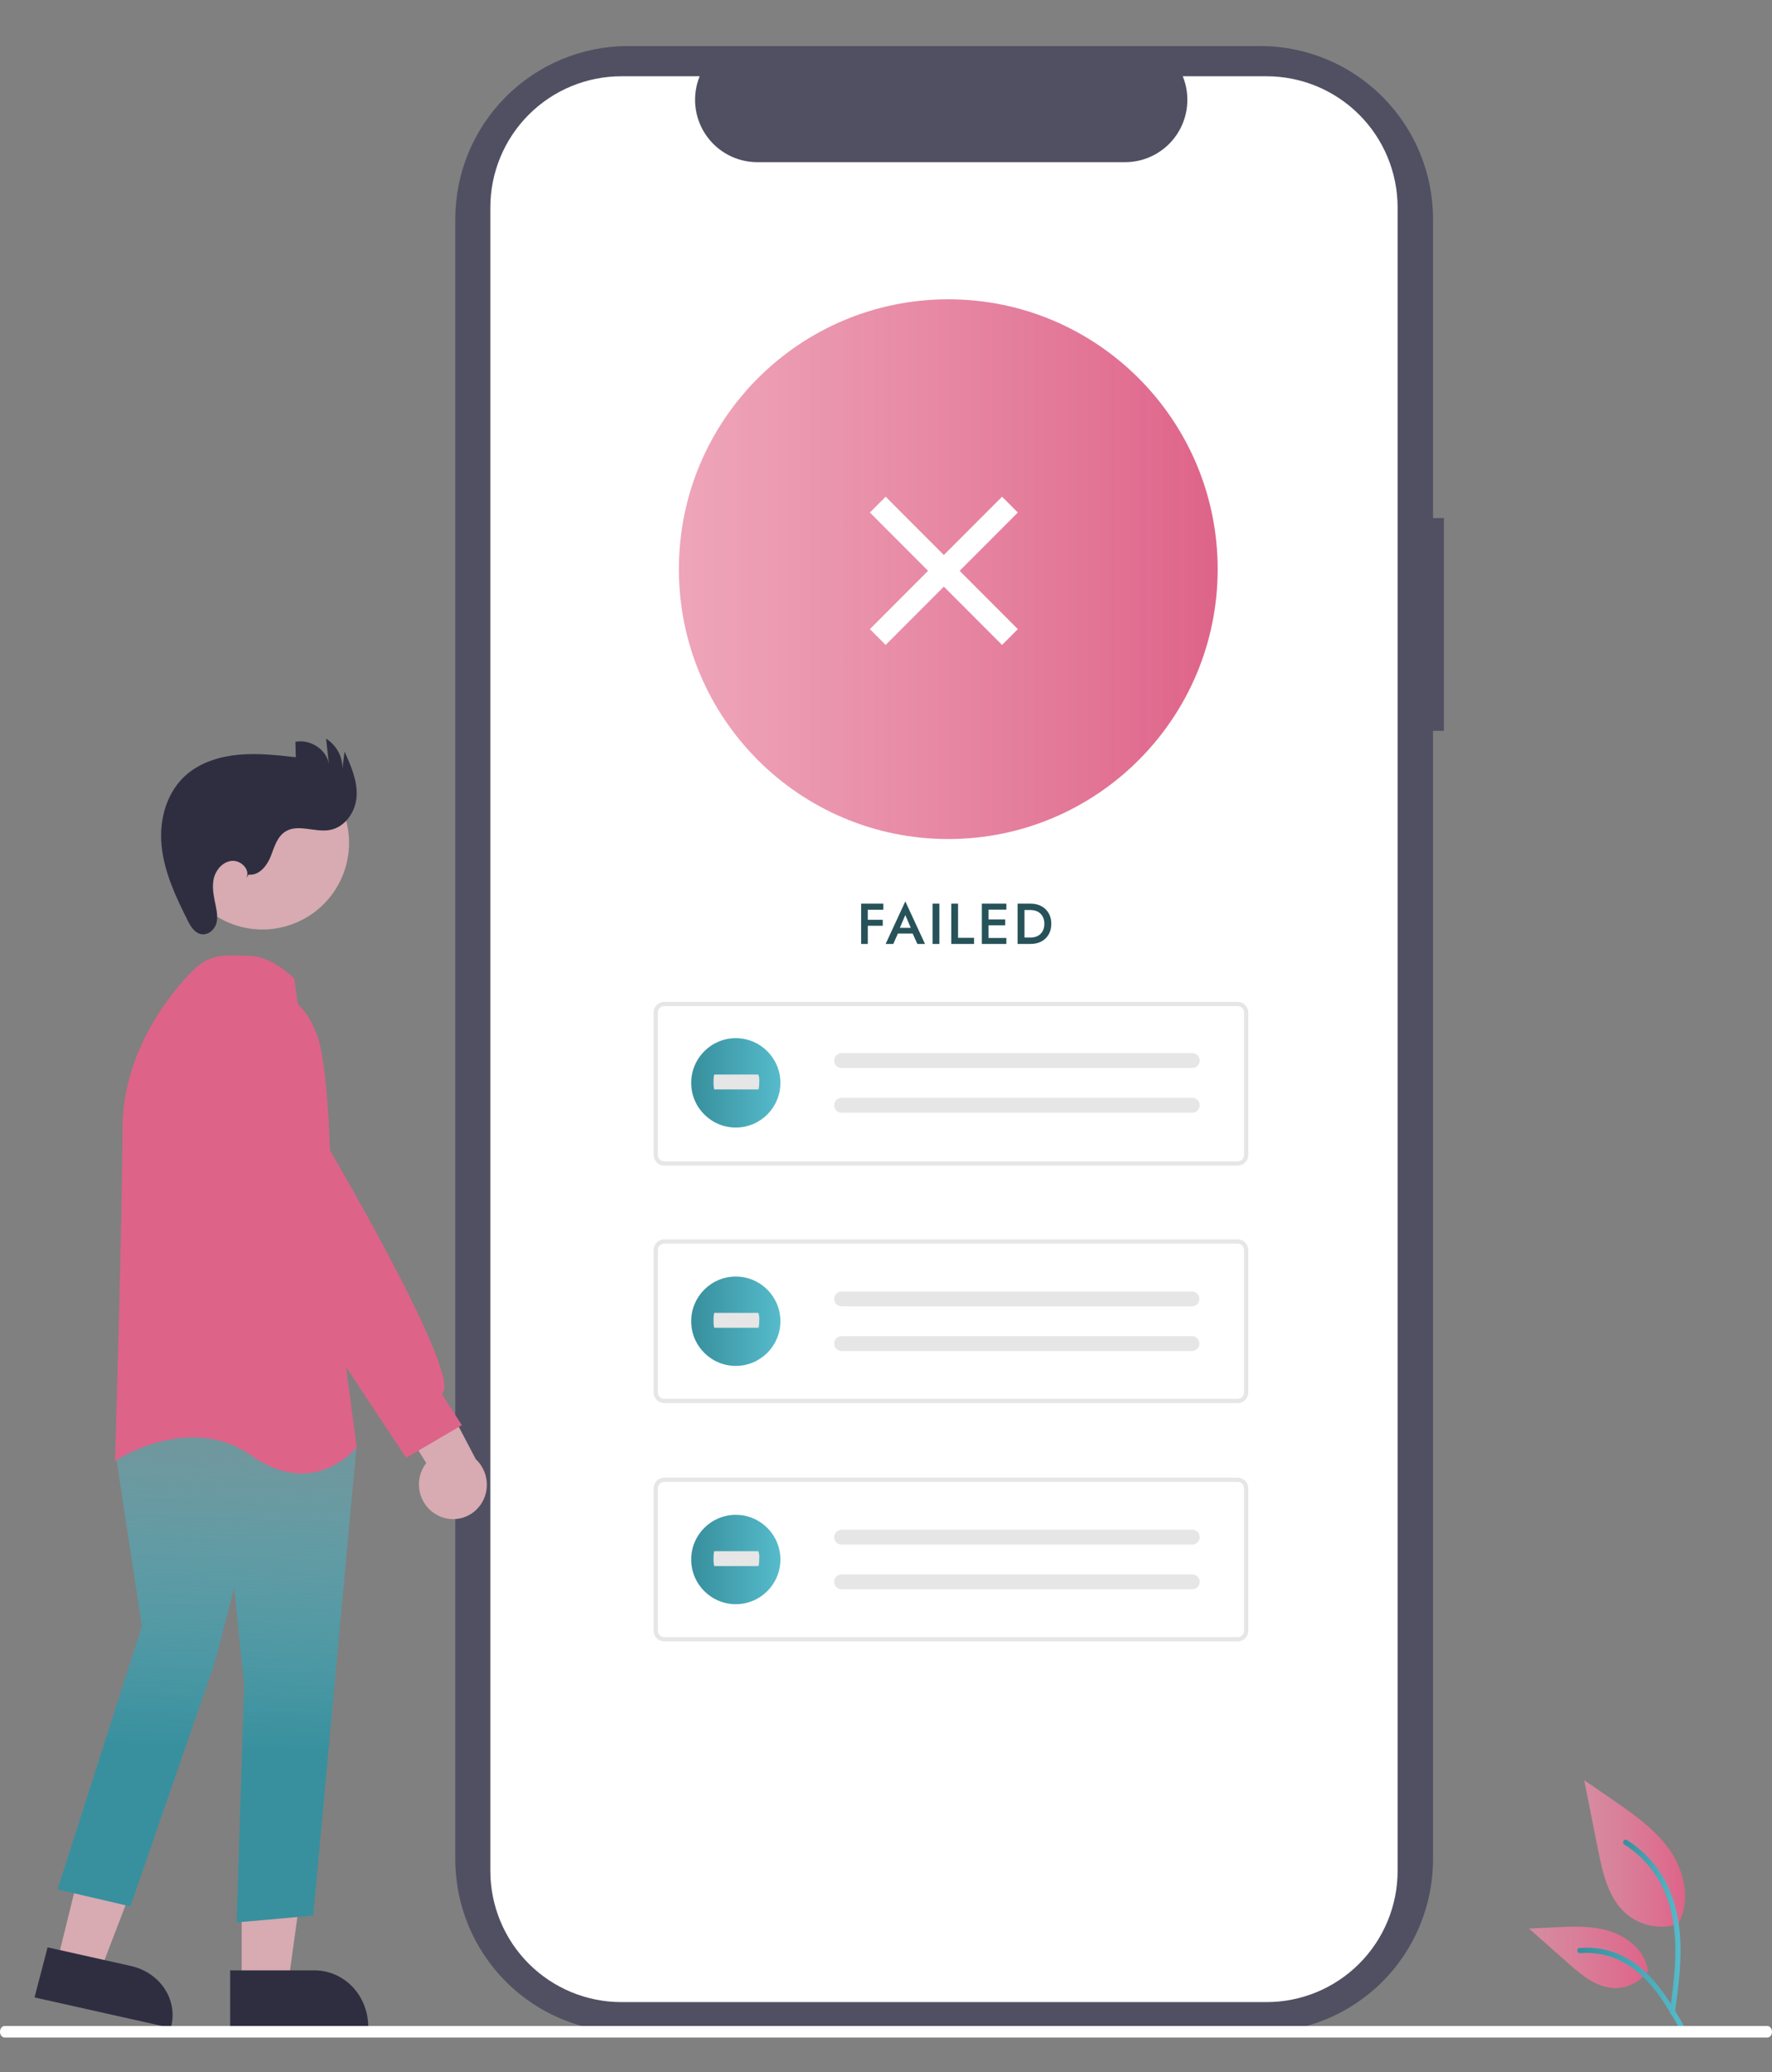 <svg width="154" height="180" viewBox="0 0 154 180" fill="none" xmlns="http://www.w3.org/2000/svg">
<rect x="0" y="0" width="154" height="180" fill="#808080" stroke="none"/>
<g clip-path="url(#clip0_57_130)">
<g clip-path="url(#clip1_57_130)">
<path d="M125.487 45.004H124.542V19.032C124.542 15.045 122.96 11.222 120.145 8.403C117.33 5.584 113.512 4 109.53 4H54.579C52.607 4 50.655 4.389 48.834 5.144C47.013 5.9 45.358 7.007 43.964 8.403C42.57 9.798 41.464 11.456 40.71 13.279C39.955 15.103 39.567 17.058 39.567 19.032V161.517C39.567 165.503 41.149 169.327 43.964 172.146C46.779 174.965 50.597 176.548 54.578 176.548H109.53C113.511 176.548 117.329 174.965 120.144 172.146C122.959 169.327 124.541 165.503 124.541 161.517V63.491H125.486L125.487 45.004Z" fill="#3F3D56" fill-opacity="0.71"/>
<path d="M121.463 18.025V162.523C121.462 165.546 120.263 168.444 118.129 170.582C115.995 172.72 113.1 173.921 110.081 173.922H54.002C50.983 173.922 48.086 172.722 45.951 170.584C43.815 168.446 42.615 165.547 42.614 162.523V18.025C42.615 15.001 43.815 12.102 45.95 9.964C48.086 7.826 50.982 6.626 54.002 6.626H60.805C60.471 7.449 60.343 8.341 60.434 9.224C60.525 10.107 60.831 10.955 61.326 11.692C61.821 12.429 62.488 13.033 63.271 13.451C64.053 13.869 64.926 14.088 65.813 14.089H97.784C98.671 14.088 99.544 13.869 100.326 13.451C101.109 13.033 101.776 12.429 102.271 11.692C102.765 10.955 103.072 10.107 103.163 9.224C103.253 8.341 103.126 7.449 102.792 6.626H110.079C113.098 6.627 115.992 7.827 118.127 9.965C120.262 12.102 121.461 15 121.463 18.023V18.025Z" fill="white"/>
<path d="M82.412 72.888C95.343 72.888 105.825 62.392 105.825 49.444C105.825 36.496 95.343 26 82.412 26C69.482 26 59 36.496 59 49.444C59 62.392 69.482 72.888 82.412 72.888Z" fill="url(#paint0_linear_57_130)"/>
<path d="M107.562 101.258H57.729C57.484 101.257 57.25 101.16 57.077 100.987C56.904 100.813 56.807 100.579 56.806 100.334V87.956C56.807 87.711 56.904 87.476 57.077 87.302C57.25 87.129 57.484 87.032 57.729 87.031H107.562C107.806 87.032 108.041 87.129 108.214 87.302C108.387 87.476 108.484 87.711 108.485 87.956V100.334C108.484 100.579 108.387 100.814 108.214 100.987C108.041 101.16 107.806 101.257 107.562 101.258V101.258ZM57.729 87.401C57.582 87.401 57.441 87.46 57.338 87.564C57.234 87.668 57.175 87.808 57.175 87.956V100.334C57.175 100.481 57.234 100.622 57.338 100.726C57.441 100.83 57.582 100.888 57.729 100.888H107.562C107.709 100.888 107.849 100.83 107.953 100.726C108.057 100.622 108.115 100.481 108.116 100.334V87.956C108.115 87.808 108.057 87.668 107.953 87.564C107.849 87.46 107.709 87.401 107.562 87.401H57.729Z" fill="#E6E6E6"/>
<path d="M73.14 91.489C72.969 91.489 72.805 91.557 72.683 91.679C72.562 91.8 72.494 91.965 72.494 92.136C72.494 92.308 72.562 92.472 72.683 92.594C72.805 92.715 72.969 92.783 73.14 92.783H103.593C103.765 92.79 103.931 92.728 104.057 92.611C104.183 92.495 104.257 92.333 104.264 92.161C104.27 91.99 104.209 91.823 104.092 91.697C103.976 91.571 103.814 91.496 103.643 91.49C103.633 91.49 103.624 91.489 103.614 91.489L73.14 91.489Z" fill="#E6E6E6"/>
<path d="M73.14 95.37C72.969 95.37 72.805 95.438 72.683 95.559C72.562 95.681 72.494 95.845 72.494 96.017C72.494 96.188 72.562 96.353 72.683 96.474C72.805 96.596 72.969 96.664 73.14 96.664H103.593C103.765 96.67 103.931 96.608 104.057 96.492C104.183 96.375 104.257 96.213 104.264 96.042C104.27 95.87 104.209 95.703 104.092 95.577C103.976 95.451 103.814 95.377 103.643 95.371C103.633 95.37 103.624 95.37 103.614 95.37L73.14 95.37Z" fill="#E6E6E6"/>
<path d="M107.562 121.889H57.729C57.484 121.889 57.25 121.791 57.077 121.618C56.904 121.445 56.807 121.21 56.806 120.965V108.587C56.807 108.342 56.904 108.107 57.077 107.934C57.25 107.761 57.484 107.663 57.729 107.663H107.562C107.806 107.663 108.041 107.761 108.214 107.934C108.387 108.107 108.484 108.342 108.485 108.587V120.965C108.484 121.21 108.387 121.445 108.214 121.618C108.041 121.791 107.806 121.889 107.562 121.889ZM57.729 108.033C57.582 108.033 57.441 108.091 57.338 108.195C57.234 108.299 57.175 108.44 57.175 108.587V120.965C57.175 121.112 57.234 121.253 57.338 121.357C57.441 121.461 57.582 121.52 57.729 121.52H107.562C107.709 121.52 107.849 121.461 107.953 121.357C108.057 121.253 108.115 121.112 108.116 120.965V108.587C108.115 108.44 108.057 108.299 107.953 108.195C107.849 108.091 107.709 108.033 107.562 108.033H57.729Z" fill="#E6E6E6"/>
<path d="M73.14 112.188C72.969 112.188 72.805 112.256 72.683 112.377C72.562 112.499 72.494 112.663 72.494 112.835C72.494 113.006 72.562 113.171 72.683 113.292C72.805 113.413 72.969 113.482 73.14 113.482H103.593C103.762 113.481 103.924 113.414 104.044 113.295C104.164 113.176 104.233 113.014 104.236 112.845C104.239 112.676 104.175 112.513 104.059 112.39C103.943 112.267 103.783 112.195 103.614 112.188H73.14V112.188Z" fill="#E6E6E6"/>
<path d="M73.14 116.069C72.969 116.069 72.805 116.138 72.683 116.259C72.562 116.38 72.494 116.545 72.494 116.716C72.494 116.888 72.562 117.052 72.683 117.174C72.805 117.295 72.969 117.363 73.14 117.363H103.593C103.762 117.362 103.924 117.295 104.044 117.176C104.164 117.057 104.233 116.896 104.236 116.727C104.239 116.558 104.175 116.394 104.059 116.271C103.943 116.149 103.783 116.076 103.614 116.07H73.14V116.069Z" fill="#E6E6E6"/>
<path d="M107.562 142.588H57.729C57.484 142.588 57.25 142.491 57.077 142.317C56.904 142.144 56.807 141.909 56.806 141.664V129.286C56.807 129.041 56.904 128.806 57.077 128.633C57.25 128.46 57.484 128.363 57.729 128.362H107.562C107.806 128.363 108.041 128.46 108.214 128.633C108.387 128.806 108.484 129.041 108.485 129.286V141.665C108.484 141.909 108.387 142.144 108.214 142.318C108.041 142.491 107.806 142.588 107.562 142.589V142.588ZM57.729 128.732C57.582 128.732 57.441 128.79 57.338 128.894C57.234 128.998 57.175 129.139 57.175 129.286V141.665C57.175 141.812 57.234 141.953 57.338 142.056C57.441 142.16 57.582 142.219 57.729 142.219H107.562C107.709 142.219 107.849 142.16 107.953 142.056C108.057 141.953 108.115 141.812 108.116 141.665V129.286C108.115 129.139 108.057 128.998 107.953 128.894C107.849 128.79 107.709 128.732 107.562 128.732H57.729Z" fill="#E6E6E6"/>
<path d="M73.14 132.888C72.969 132.888 72.805 132.956 72.683 133.077C72.562 133.198 72.494 133.363 72.494 133.535C72.494 133.706 72.562 133.871 72.683 133.992C72.805 134.113 72.969 134.181 73.14 134.181H103.593C103.678 134.185 103.763 134.171 103.842 134.142C103.922 134.112 103.995 134.067 104.057 134.01C104.119 133.952 104.17 133.882 104.205 133.805C104.241 133.728 104.261 133.645 104.264 133.56C104.267 133.475 104.254 133.39 104.224 133.31C104.195 133.231 104.15 133.158 104.092 133.095C104.035 133.033 103.965 132.983 103.888 132.947C103.811 132.912 103.728 132.892 103.643 132.888C103.633 132.888 103.624 132.888 103.614 132.888L73.14 132.888Z" fill="#E6E6E6"/>
<path d="M73.14 136.769C72.969 136.769 72.805 136.837 72.683 136.959C72.562 137.08 72.494 137.244 72.494 137.416C72.494 137.588 72.562 137.752 72.683 137.873C72.805 137.995 72.969 138.063 73.14 138.063H103.593C103.678 138.066 103.763 138.053 103.842 138.023C103.922 137.994 103.995 137.949 104.057 137.891C104.119 137.833 104.17 137.764 104.205 137.687C104.241 137.609 104.261 137.526 104.264 137.441C104.267 137.356 104.254 137.271 104.224 137.192C104.195 137.112 104.15 137.039 104.092 136.977C104.035 136.914 103.965 136.864 103.888 136.828C103.811 136.793 103.728 136.773 103.643 136.77C103.633 136.769 103.624 136.769 103.614 136.769H73.14L73.14 136.769Z" fill="#E6E6E6"/>
<path d="M145.947 167.103C145.182 167.372 144.36 167.44 143.562 167.299C142.763 167.158 142.014 166.814 141.387 166.299C139.79 164.957 139.29 162.745 138.882 160.698L137.677 154.641L140.2 156.381C142.014 157.632 143.869 158.923 145.126 160.735C146.382 162.547 146.93 165.02 145.921 166.981" fill="url(#paint1_linear_57_130)"/>
<path d="M145.557 174.857C145.875 172.54 146.201 170.194 145.978 167.853C145.781 165.773 145.147 163.742 143.857 162.077C143.173 161.195 142.34 160.439 141.396 159.844C141.15 159.688 140.923 160.079 141.168 160.233C142.801 161.267 144.065 162.794 144.776 164.593C145.561 166.594 145.688 168.775 145.552 170.9C145.47 172.185 145.296 173.462 145.122 174.737C145.108 174.794 145.117 174.855 145.146 174.907C145.175 174.958 145.223 174.997 145.279 175.015C145.337 175.03 145.398 175.022 145.45 174.993C145.502 174.963 145.54 174.914 145.557 174.857H145.557Z" fill="url(#paint2_linear_57_130)"/>
<path d="M143.272 171.14C142.943 171.639 142.492 172.045 141.962 172.32C141.432 172.594 140.84 172.726 140.243 172.705C138.71 172.632 137.432 171.561 136.281 170.544L132.879 167.535L135.131 167.427C136.75 167.349 138.412 167.277 139.956 167.777C141.499 168.277 142.921 169.481 143.203 171.079" fill="url(#paint3_linear_57_130)"/>
<path d="M146.454 176.188C144.927 173.48 143.153 170.47 139.985 169.507C139.104 169.241 138.18 169.145 137.263 169.226C136.974 169.25 137.047 169.697 137.336 169.672C138.873 169.544 140.406 169.951 141.679 170.823C142.903 171.657 143.857 172.818 144.664 174.048C145.158 174.801 145.601 175.588 146.043 176.372C146.184 176.623 146.598 176.442 146.454 176.188Z" fill="url(#paint4_linear_57_130)"/>
<path d="M63.946 97.95C66.087 97.95 67.822 96.212 67.822 94.069C67.822 91.925 66.087 90.187 63.946 90.187C61.806 90.187 60.07 91.925 60.07 94.069C60.07 96.212 61.806 97.95 63.946 97.95Z" fill="url(#paint5_linear_57_130)"/>
<path d="M62.091 93.344C62.046 93.344 62.01 93.633 62.01 93.99C62.01 94.347 62.046 94.637 62.091 94.637H65.902C65.946 94.643 65.983 94.358 65.984 94.001C66.009 93.779 65.981 93.554 65.904 93.344H62.091V93.344Z" fill="#E6E6E6"/>
<path d="M63.946 118.657C66.087 118.657 67.822 116.92 67.822 114.776C67.822 112.633 66.087 110.895 63.946 110.895C61.806 110.895 60.07 112.633 60.07 114.776C60.07 116.92 61.806 118.657 63.946 118.657Z" fill="url(#paint6_linear_57_130)"/>
<path d="M62.091 114.051C62.046 114.051 62.01 114.341 62.01 114.698C62.01 115.055 62.046 115.345 62.091 115.345H65.902C65.946 115.351 65.983 115.066 65.984 114.709C66.009 114.487 65.981 114.261 65.904 114.051L62.091 114.051Z" fill="#E6E6E6"/>
<path d="M63.946 139.356C66.087 139.356 67.822 137.619 67.822 135.475C67.822 133.332 66.087 131.594 63.946 131.594C61.806 131.594 60.07 133.332 60.07 135.475C60.07 137.619 61.806 139.356 63.946 139.356Z" fill="url(#paint7_linear_57_130)"/>
<path d="M62.091 134.75C62.046 134.75 62.01 135.04 62.01 135.397C62.01 135.754 62.046 136.044 62.091 136.044H65.902C65.946 136.05 65.983 135.765 65.984 135.408C66.009 135.186 65.981 134.961 65.904 134.751L62.091 134.75Z" fill="#E6E6E6"/>
<path d="M76.97 43.15L75.599 44.523L87.085 56.026L88.457 54.652L76.97 43.15Z" fill="white"/>
<path d="M88.457 44.523L87.085 43.15L75.599 54.652L76.97 56.026L88.457 44.523Z" fill="white"/>
<path d="M5 170.281L8.737 171.166L14 157.471L8.485 156.166L5 170.281Z" fill="#D7ABB1"/>
<path d="M14.844 176.166L14.869 176.07C15.162 174.941 14.96 173.751 14.306 172.761C13.652 171.77 12.6 171.06 11.381 170.786L4.137 169.166L3 173.517L14.844 176.166Z" fill="#2F2E41"/>
<path d="M21.001 172.166L25.066 172.165L27 158.166L21 158.166L21.001 172.166Z" fill="#D7ABB1"/>
<path d="M20 176.166L32 176.165V176.055C32 174.758 31.509 173.515 30.635 172.598C29.761 171.681 28.576 171.166 27.34 171.166H27.34L20 171.166L20 176.166Z" fill="#2F2E41"/>
<path d="M27.225 166.411L31 125.5C26 131 20.5 124 15.373 124.01C15.373 124.01 17.123 122.5 15.312 124C13.5 125.5 10 126 10 126L12.33 141.27L5 164.135L11.329 165.61L18.67 144.404L20.35 137.956L21.212 146.335L20.572 167L27.225 166.411Z" fill="url(#paint8_linear_57_130)"/>
<path d="M30.959 125.773L31 125.72L25.586 85.066L25.579 85.013L25.541 84.975C25.461 84.895 23.564 83.026 21.613 83.026C21.331 83.026 21.063 83.019 20.806 83.012C19.313 82.974 18.134 82.942 16.732 84.341C15.304 85.765 10.645 90.965 10.645 98.088C10.645 104.982 10.015 126.406 10.009 126.621L10 126.924L10.254 126.759C10.317 126.719 16.584 122.739 21.84 126.438C23.482 127.595 24.958 128 26.219 128C29.156 128 30.933 125.805 30.959 125.773Z" fill="#DE6389"/>
<path d="M19.202 79.824C15.556 77.829 14.216 73.255 16.209 69.606C18.202 65.958 22.774 64.617 26.42 66.611C30.066 68.606 31.406 73.18 29.413 76.829C27.42 80.477 22.848 81.818 19.202 79.824Z" fill="#D7ABB1"/>
<path d="M37.947 131.589C37.569 131.379 37.241 131.088 36.986 130.735C36.73 130.383 36.553 129.979 36.467 129.551C36.381 129.122 36.388 128.68 36.487 128.256C36.587 127.832 36.777 127.436 37.043 127.096L31.461 118.097L36.874 118.228L41.345 126.754C41.879 127.251 42.217 127.93 42.294 128.662C42.371 129.394 42.182 130.127 41.763 130.723C41.344 131.319 40.724 131.736 40.021 131.896C39.317 132.055 38.579 131.946 37.947 131.589Z" fill="#D7ABB1"/>
<path d="M40.137 123.805L38.395 121.098C38.47 121.035 38.527 120.953 38.561 120.86C39.48 118.46 29.352 101.083 28.678 99.931C28.658 99.254 28.43 92.088 27.515 89.793C26.437 87.091 24.862 85.986 22.249 86.097C19.369 86.229 19.176 90.334 19.174 90.376L20.647 100.646L25.605 112.001L35.297 126.64L40.137 123.805Z" fill="#DE6389"/>
<path d="M21.602 75.975C22.517 76.088 23.207 75.206 23.527 74.392C23.847 73.577 24.091 72.629 24.886 72.189C25.973 71.588 27.364 72.311 28.606 72.112C30.01 71.888 30.922 70.488 30.994 69.15C31.065 67.811 30.5 66.524 29.945 65.29L29.751 66.824C29.777 66.304 29.66 65.787 29.413 65.321C29.166 64.856 28.796 64.458 28.339 64.166L28.589 66.416C28.432 65.155 26.989 64.178 25.67 64.44L25.709 65.781C24.088 65.599 22.453 65.417 20.828 65.555C19.202 65.694 17.565 66.178 16.332 67.186C14.489 68.694 13.816 71.176 14.042 73.465C14.268 75.754 15.272 77.904 16.318 79.981C16.581 80.504 16.945 81.094 17.555 81.16C18.104 81.22 18.605 80.788 18.776 80.294C18.946 79.8 18.863 79.263 18.761 78.752C18.607 77.981 18.412 77.192 18.557 76.419C18.702 75.646 19.293 74.882 20.121 74.787C20.949 74.693 21.796 75.584 21.398 76.273L21.602 75.975Z" fill="#2F2E41"/>
<path d="M153.598 177H0.402C0.18 177 0 176.776 0 176.5C0 176.224 0.18 176 0.402 176H153.598C153.82 176 154 176.224 154 176.5C154 176.776 153.82 177 153.598 177Z" fill="white"/>
</g>
<path d="M75.203 79.03V78.5H76.768V79.03H75.203ZM75.203 80.42V79.905H76.718V80.42H75.203ZM74.838 78.5H75.418V82H74.838V78.5ZM77.764 81.1L77.874 80.6H79.499L79.614 81.1H77.764ZM78.679 79.49L78.129 80.775L78.119 80.905L77.634 82H76.969L78.679 78.305L80.389 82H79.724L79.249 80.935L79.234 80.79L78.679 79.49ZM81.046 78.5H81.641V82H81.046V78.5ZM82.673 78.5H83.263V81.47H84.653V82H82.673V78.5ZM85.695 82V81.48H87.46V82H85.695ZM85.695 79.02V78.5H87.46V79.02H85.695ZM85.695 80.38V79.87H87.36V80.38H85.695ZM85.33 78.5H85.91V82H85.33V78.5ZM88.436 78.5H89.036V82H88.436V78.5ZM89.566 82H88.801V81.445H89.551C89.725 81.445 89.885 81.42 90.031 81.37C90.178 81.32 90.305 81.245 90.411 81.145C90.521 81.045 90.606 80.92 90.666 80.77C90.73 80.62 90.761 80.447 90.761 80.25C90.761 80.053 90.73 79.88 90.666 79.73C90.606 79.58 90.521 79.455 90.411 79.355C90.305 79.255 90.178 79.18 90.031 79.13C89.885 79.08 89.725 79.055 89.551 79.055H88.801V78.5H89.566C89.923 78.5 90.236 78.573 90.506 78.72C90.776 78.863 90.986 79.067 91.136 79.33C91.29 79.59 91.366 79.897 91.366 80.25C91.366 80.603 91.29 80.912 91.136 81.175C90.986 81.435 90.776 81.638 90.506 81.785C90.236 81.928 89.923 82 89.566 82Z" fill="#275259"/>
</g>
<defs>
<linearGradient id="paint0_linear_57_130" x1="106.137" y1="49.222" x2="58.818" y2="49.222" gradientUnits="userSpaceOnUse">
<stop stop-color="#DE6389"/>
<stop offset="1" stop-color="#EA8FA9" stop-opacity="0.8"/>
</linearGradient>
<linearGradient id="paint1_linear_57_130" x1="146.503" y1="160.946" x2="137.643" y2="160.946" gradientUnits="userSpaceOnUse">
<stop stop-color="#DE6389"/>
<stop offset="1" stop-color="#EA8FA9" stop-opacity="0.8"/>
</linearGradient>
<linearGradient id="paint2_linear_57_130" x1="141.235" y1="159.808" x2="146.052" y2="159.808" gradientUnits="userSpaceOnUse">
<stop stop-color="#38909E"/>
<stop offset="1" stop-color="#56BBCB"/>
</linearGradient>
<linearGradient id="paint3_linear_57_130" x1="143.341" y1="170.014" x2="132.838" y2="170.014" gradientUnits="userSpaceOnUse">
<stop stop-color="#DE6389"/>
<stop offset="1" stop-color="#EA8FA9" stop-opacity="0.8"/>
</linearGradient>
<linearGradient id="paint4_linear_57_130" x1="137.404" y1="169.198" x2="146.484" y2="169.198" gradientUnits="userSpaceOnUse">
<stop stop-color="#38909E"/>
<stop offset="1" stop-color="#56BBCB"/>
</linearGradient>
<linearGradient id="paint5_linear_57_130" x1="60.337" y1="90.187" x2="67.822" y2="90.187" gradientUnits="userSpaceOnUse">
<stop stop-color="#38909E"/>
<stop offset="1" stop-color="#56BBCB"/>
</linearGradient>
<linearGradient id="paint6_linear_57_130" x1="60.337" y1="110.895" x2="67.822" y2="110.895" gradientUnits="userSpaceOnUse">
<stop stop-color="#38909E"/>
<stop offset="1" stop-color="#56BBCB"/>
</linearGradient>
<linearGradient id="paint7_linear_57_130" x1="60.337" y1="131.594" x2="67.822" y2="131.594" gradientUnits="userSpaceOnUse">
<stop stop-color="#38909E"/>
<stop offset="1" stop-color="#56BBCB"/>
</linearGradient>
<linearGradient id="paint8_linear_57_130" x1="19.991" y1="151.752" x2="20.835" y2="126.587" gradientUnits="userSpaceOnUse">
<stop stop-color="#38909E"/>
<stop offset="1" stop-color="#56BBCB" stop-opacity="0.4"/>
</linearGradient>
<clipPath id="clip0_57_130">
<rect width="154" height="180" fill="white"/>
</clipPath>
<clipPath id="clip1_57_130">
<rect width="180" height="173" fill="white" transform="translate(-26 4)"/>
</clipPath>
</defs>
</svg>
